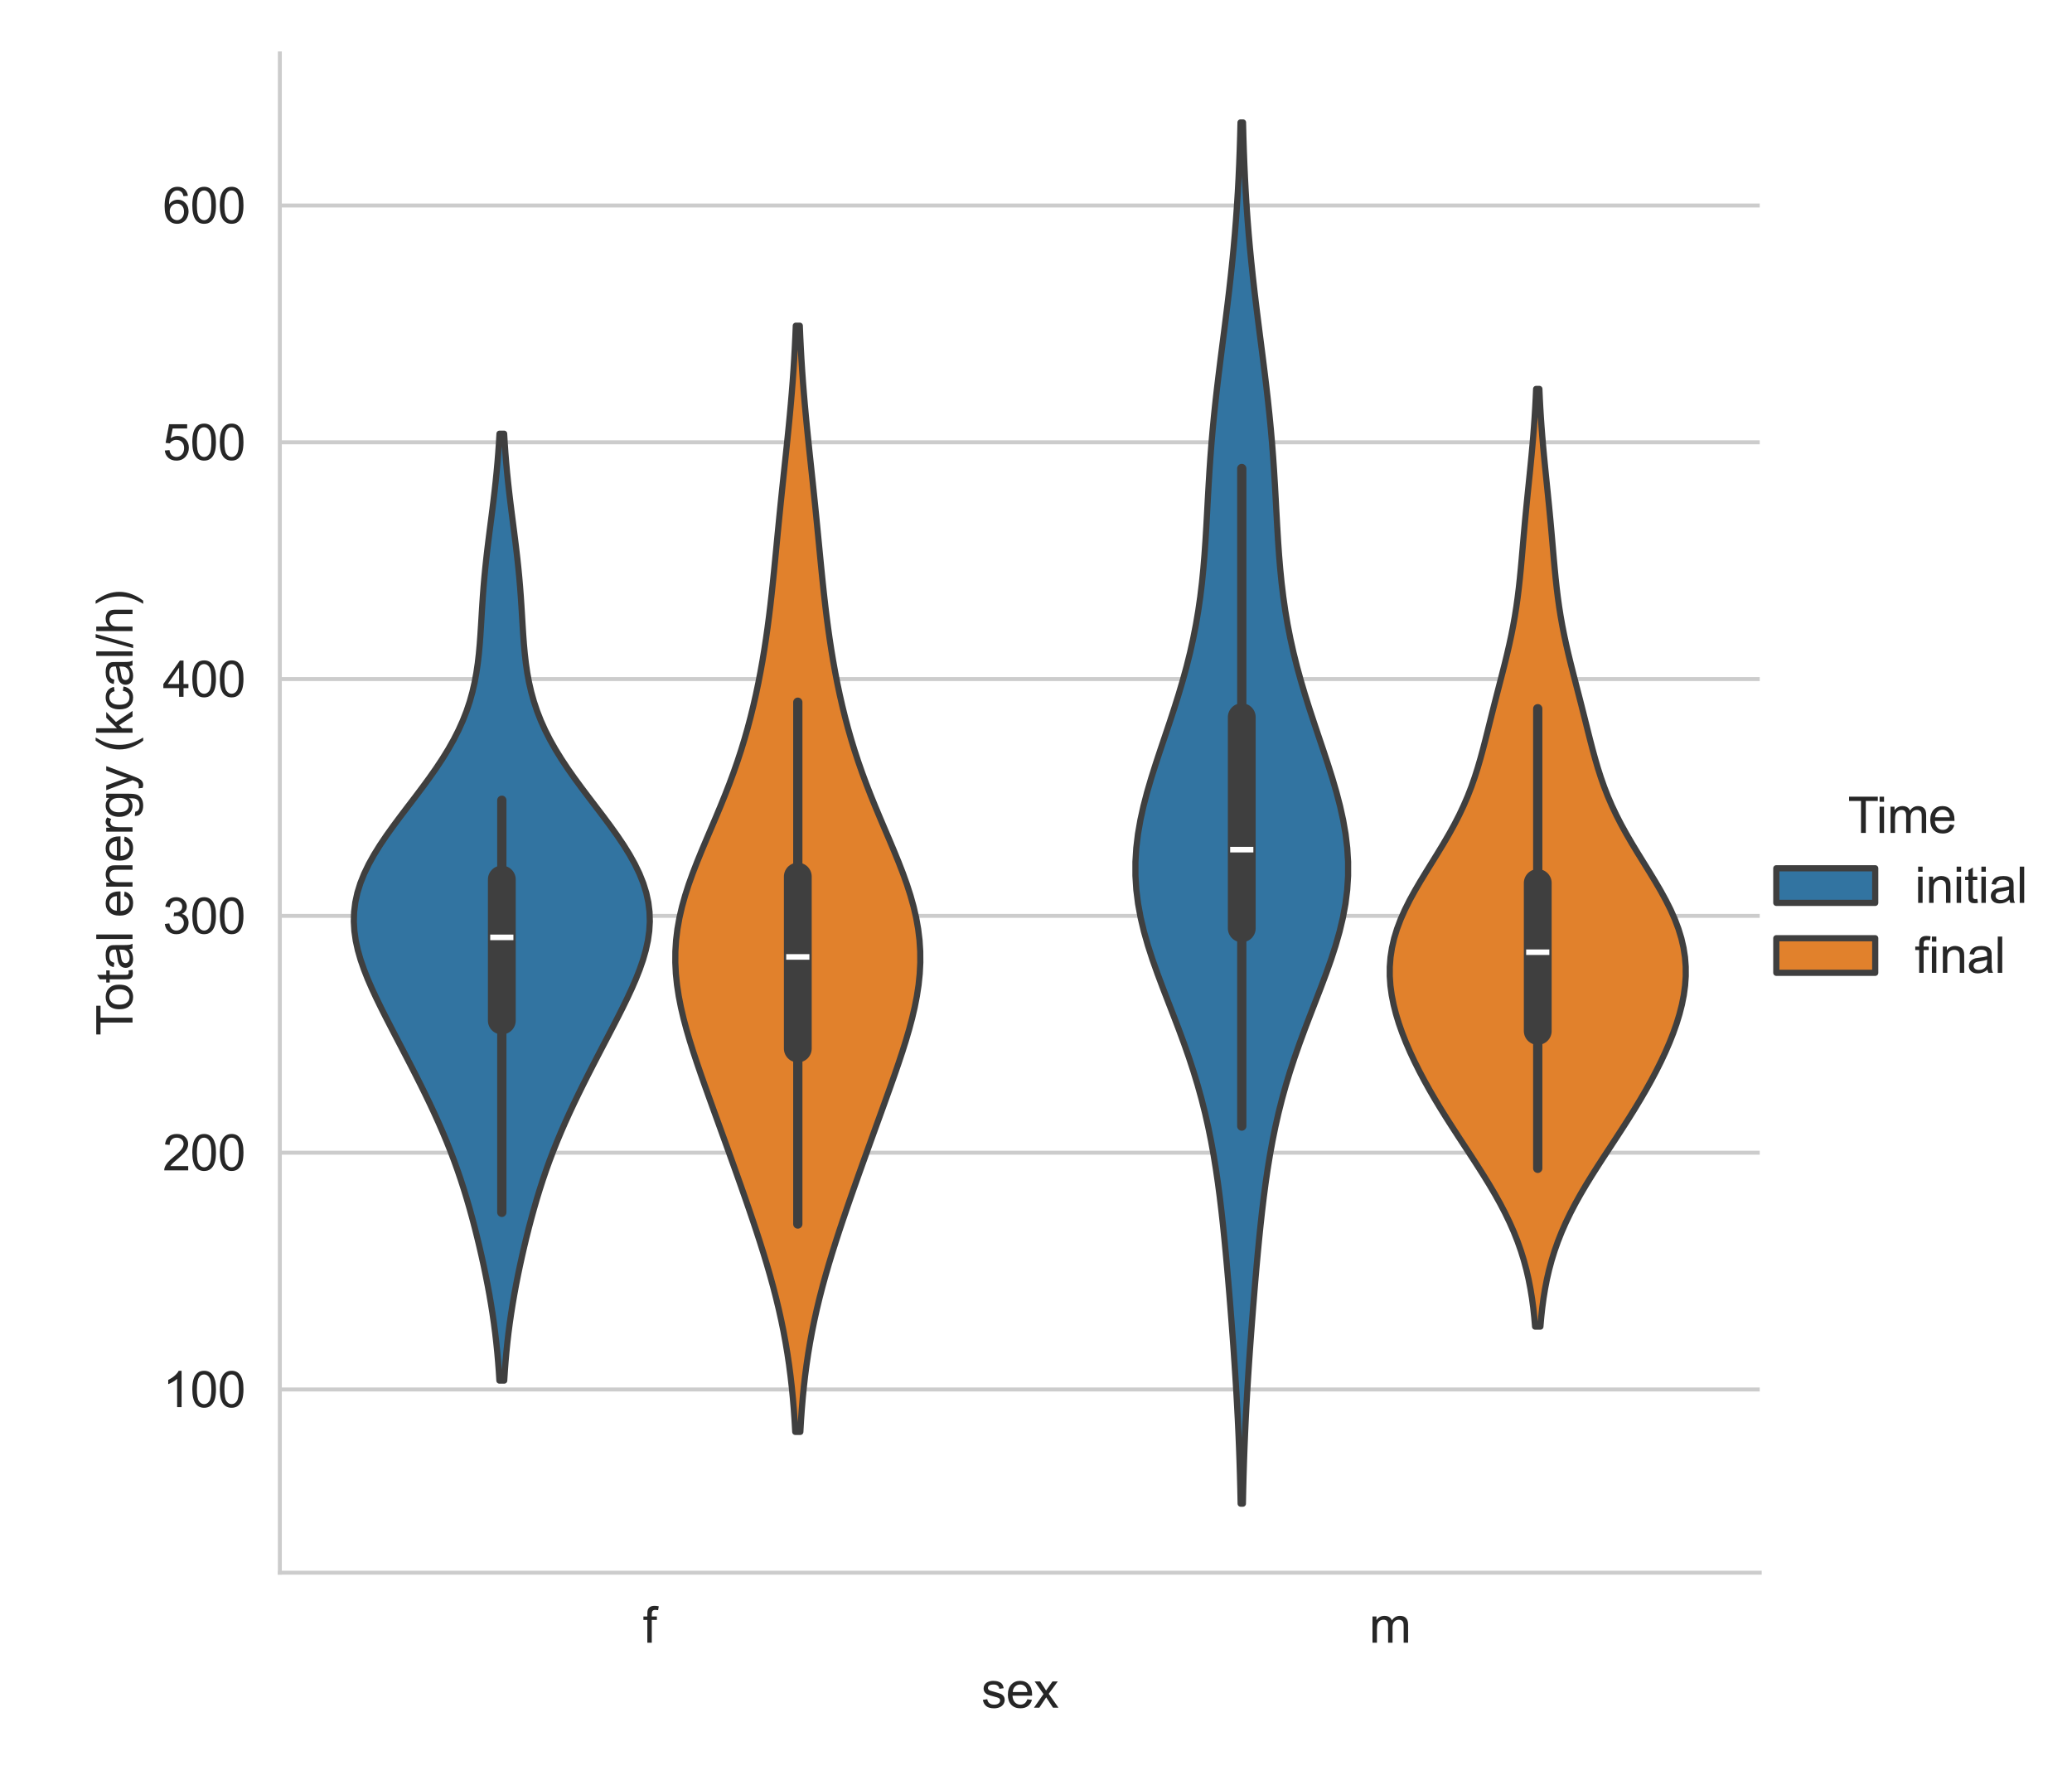 <?xml version="1.0" encoding="utf-8" standalone="no"?>
<!DOCTYPE svg PUBLIC "-//W3C//DTD SVG 1.1//EN"
  "http://www.w3.org/Graphics/SVG/1.1/DTD/svg11.dtd">
<svg xmlns:xlink="http://www.w3.org/1999/xlink" width="418.95pt" height="360pt" viewBox="0 0 418.95 360" xmlns="http://www.w3.org/2000/svg" version="1.1">
 <defs>
  <style type="text/css">*{stroke-linejoin: round; stroke-linecap: butt}</style>
 </defs>
 <g id="figure_1">
  <g id="patch_1">
   <path d="M 0 360 
L 418.95 360 
L 418.95 0 
L 0 0 
z
" style="fill: #ffffff"/>
  </g>
  <g id="axes_1">
   <g id="patch_2">
    <path d="M 56.582 318.04 
L 355.81 318.04 
L 355.81 10.8 
L 56.582 10.8 
z
" style="fill: #ffffff"/>
   </g>
   <g id="matplotlib.axis_1">
    <g id="xtick_1">
     <g id="text_1">
      <!-- f -->
      <g style="fill: #262626" transform="translate(130 332.198) scale(0.1 -0.1)">
       <defs>
        <path id="ArialMT-66" d="M 556 0 
L 556 2881 
L 59 2881 
L 59 3319 
L 556 3319 
L 556 3672 
Q 556 4006 616 4169 
Q 697 4388 901 4523 
Q 1106 4659 1475 4659 
Q 1713 4659 2000 4603 
L 1916 4113 
Q 1741 4144 1584 4144 
Q 1328 4144 1222 4034 
Q 1116 3925 1116 3625 
L 1116 3319 
L 1763 3319 
L 1763 2881 
L 1116 2881 
L 1116 0 
L 556 0 
z
" transform="scale(0.016)"/>
       </defs>
       <use xlink:href="#ArialMT-66"/>
      </g>
     </g>
    </g>
    <g id="xtick_2">
     <g id="text_2">
      <!-- m -->
      <g style="fill: #262626" transform="translate(276.838 332.198) scale(0.1 -0.1)">
       <defs>
        <path id="ArialMT-6d" d="M 422 0 
L 422 3319 
L 925 3319 
L 925 2853 
Q 1081 3097 1340 3245 
Q 1600 3394 1931 3394 
Q 2300 3394 2536 3241 
Q 2772 3088 2869 2813 
Q 3263 3394 3894 3394 
Q 4388 3394 4653 3120 
Q 4919 2847 4919 2278 
L 4919 0 
L 4359 0 
L 4359 2091 
Q 4359 2428 4304 2576 
Q 4250 2725 4106 2815 
Q 3963 2906 3769 2906 
Q 3419 2906 3187 2673 
Q 2956 2441 2956 1928 
L 2956 0 
L 2394 0 
L 2394 2156 
Q 2394 2531 2256 2718 
Q 2119 2906 1806 2906 
Q 1569 2906 1367 2781 
Q 1166 2656 1075 2415 
Q 984 2175 984 1722 
L 984 0 
L 422 0 
z
" transform="scale(0.016)"/>
       </defs>
       <use xlink:href="#ArialMT-6d"/>
      </g>
     </g>
    </g>
    <g id="text_3">
     <!-- sex -->
     <g style="fill: #262626" transform="translate(198.416 345.343) scale(0.1 -0.1)">
      <defs>
       <path id="ArialMT-73" d="M 197 991 
L 753 1078 
Q 800 744 1014 566 
Q 1228 388 1613 388 
Q 2000 388 2187 545 
Q 2375 703 2375 916 
Q 2375 1106 2209 1216 
Q 2094 1291 1634 1406 
Q 1016 1563 777 1677 
Q 538 1791 414 1992 
Q 291 2194 291 2438 
Q 291 2659 392 2848 
Q 494 3038 669 3163 
Q 800 3259 1026 3326 
Q 1253 3394 1513 3394 
Q 1903 3394 2198 3281 
Q 2494 3169 2634 2976 
Q 2775 2784 2828 2463 
L 2278 2388 
Q 2241 2644 2061 2787 
Q 1881 2931 1553 2931 
Q 1166 2931 1000 2803 
Q 834 2675 834 2503 
Q 834 2394 903 2306 
Q 972 2216 1119 2156 
Q 1203 2125 1616 2013 
Q 2213 1853 2448 1751 
Q 2684 1650 2818 1456 
Q 2953 1263 2953 975 
Q 2953 694 2789 445 
Q 2625 197 2315 61 
Q 2006 -75 1616 -75 
Q 969 -75 630 194 
Q 291 463 197 991 
z
" transform="scale(0.016)"/>
       <path id="ArialMT-65" d="M 2694 1069 
L 3275 997 
Q 3138 488 2766 206 
Q 2394 -75 1816 -75 
Q 1088 -75 661 373 
Q 234 822 234 1631 
Q 234 2469 665 2931 
Q 1097 3394 1784 3394 
Q 2450 3394 2872 2941 
Q 3294 2488 3294 1666 
Q 3294 1616 3291 1516 
L 816 1516 
Q 847 969 1125 678 
Q 1403 388 1819 388 
Q 2128 388 2347 550 
Q 2566 713 2694 1069 
z
M 847 1978 
L 2700 1978 
Q 2663 2397 2488 2606 
Q 2219 2931 1791 2931 
Q 1403 2931 1139 2672 
Q 875 2413 847 1978 
z
" transform="scale(0.016)"/>
       <path id="ArialMT-78" d="M 47 0 
L 1259 1725 
L 138 3319 
L 841 3319 
L 1350 2541 
Q 1494 2319 1581 2169 
Q 1719 2375 1834 2534 
L 2394 3319 
L 3066 3319 
L 1919 1756 
L 3153 0 
L 2463 0 
L 1781 1031 
L 1600 1309 
L 728 0 
L 47 0 
z
" transform="scale(0.016)"/>
      </defs>
      <use xlink:href="#ArialMT-73"/>
      <use xlink:href="#ArialMT-65" x="50"/>
      <use xlink:href="#ArialMT-78" x="105.615"/>
     </g>
    </g>
   </g>
   <g id="matplotlib.axis_2">
    <g id="ytick_1">
     <g id="line2d_1">
      <path d="M 56.582 280.987 
L 355.81 280.987 
" clip-path="url(#pbde974aa3a)" style="fill: none; stroke: #cccccc; stroke-width: 0.8; stroke-linecap: round"/>
     </g>
     <g id="text_4">
      <!-- 100 -->
      <g style="fill: #262626" transform="translate(32.899 284.566) scale(0.1 -0.1)">
       <defs>
        <path id="ArialMT-31" d="M 2384 0 
L 1822 0 
L 1822 3584 
Q 1619 3391 1289 3197 
Q 959 3003 697 2906 
L 697 3450 
Q 1169 3672 1522 3987 
Q 1875 4303 2022 4600 
L 2384 4600 
L 2384 0 
z
" transform="scale(0.016)"/>
        <path id="ArialMT-30" d="M 266 2259 
Q 266 3072 433 3567 
Q 600 4063 929 4331 
Q 1259 4600 1759 4600 
Q 2128 4600 2406 4451 
Q 2684 4303 2865 4023 
Q 3047 3744 3150 3342 
Q 3253 2941 3253 2259 
Q 3253 1453 3087 958 
Q 2922 463 2592 192 
Q 2263 -78 1759 -78 
Q 1097 -78 719 397 
Q 266 969 266 2259 
z
M 844 2259 
Q 844 1131 1108 757 
Q 1372 384 1759 384 
Q 2147 384 2411 759 
Q 2675 1134 2675 2259 
Q 2675 3391 2411 3762 
Q 2147 4134 1753 4134 
Q 1366 4134 1134 3806 
Q 844 3388 844 2259 
z
" transform="scale(0.016)"/>
       </defs>
       <use xlink:href="#ArialMT-31"/>
       <use xlink:href="#ArialMT-30" x="55.615"/>
       <use xlink:href="#ArialMT-30" x="111.23"/>
      </g>
     </g>
    </g>
    <g id="ytick_2">
     <g id="line2d_2">
      <path d="M 56.582 233.101 
L 355.81 233.101 
" clip-path="url(#pbde974aa3a)" style="fill: none; stroke: #cccccc; stroke-width: 0.8; stroke-linecap: round"/>
     </g>
     <g id="text_5">
      <!-- 200 -->
      <g style="fill: #262626" transform="translate(32.899 236.68) scale(0.1 -0.1)">
       <defs>
        <path id="ArialMT-32" d="M 3222 541 
L 3222 0 
L 194 0 
Q 188 203 259 391 
Q 375 700 629 1000 
Q 884 1300 1366 1694 
Q 2113 2306 2375 2664 
Q 2638 3022 2638 3341 
Q 2638 3675 2398 3904 
Q 2159 4134 1775 4134 
Q 1369 4134 1125 3890 
Q 881 3647 878 3216 
L 300 3275 
Q 359 3922 746 4261 
Q 1134 4600 1788 4600 
Q 2447 4600 2831 4234 
Q 3216 3869 3216 3328 
Q 3216 3053 3103 2787 
Q 2991 2522 2730 2228 
Q 2469 1934 1863 1422 
Q 1356 997 1212 845 
Q 1069 694 975 541 
L 3222 541 
z
" transform="scale(0.016)"/>
       </defs>
       <use xlink:href="#ArialMT-32"/>
       <use xlink:href="#ArialMT-30" x="55.615"/>
       <use xlink:href="#ArialMT-30" x="111.23"/>
      </g>
     </g>
    </g>
    <g id="ytick_3">
     <g id="line2d_3">
      <path d="M 56.582 185.215 
L 355.81 185.215 
" clip-path="url(#pbde974aa3a)" style="fill: none; stroke: #cccccc; stroke-width: 0.8; stroke-linecap: round"/>
     </g>
     <g id="text_6">
      <!-- 300 -->
      <g style="fill: #262626" transform="translate(32.899 188.794) scale(0.1 -0.1)">
       <defs>
        <path id="ArialMT-33" d="M 269 1209 
L 831 1284 
Q 928 806 1161 595 
Q 1394 384 1728 384 
Q 2125 384 2398 659 
Q 2672 934 2672 1341 
Q 2672 1728 2419 1979 
Q 2166 2231 1775 2231 
Q 1616 2231 1378 2169 
L 1441 2663 
Q 1497 2656 1531 2656 
Q 1891 2656 2178 2843 
Q 2466 3031 2466 3422 
Q 2466 3731 2256 3934 
Q 2047 4138 1716 4138 
Q 1388 4138 1169 3931 
Q 950 3725 888 3313 
L 325 3413 
Q 428 3978 793 4289 
Q 1159 4600 1703 4600 
Q 2078 4600 2393 4439 
Q 2709 4278 2876 4000 
Q 3044 3722 3044 3409 
Q 3044 3113 2884 2869 
Q 2725 2625 2413 2481 
Q 2819 2388 3044 2092 
Q 3269 1797 3269 1353 
Q 3269 753 2831 336 
Q 2394 -81 1725 -81 
Q 1122 -81 723 278 
Q 325 638 269 1209 
z
" transform="scale(0.016)"/>
       </defs>
       <use xlink:href="#ArialMT-33"/>
       <use xlink:href="#ArialMT-30" x="55.615"/>
       <use xlink:href="#ArialMT-30" x="111.23"/>
      </g>
     </g>
    </g>
    <g id="ytick_4">
     <g id="line2d_4">
      <path d="M 56.582 137.329 
L 355.81 137.329 
" clip-path="url(#pbde974aa3a)" style="fill: none; stroke: #cccccc; stroke-width: 0.8; stroke-linecap: round"/>
     </g>
     <g id="text_7">
      <!-- 400 -->
      <g style="fill: #262626" transform="translate(32.899 140.908) scale(0.1 -0.1)">
       <defs>
        <path id="ArialMT-34" d="M 2069 0 
L 2069 1097 
L 81 1097 
L 81 1613 
L 2172 4581 
L 2631 4581 
L 2631 1613 
L 3250 1613 
L 3250 1097 
L 2631 1097 
L 2631 0 
L 2069 0 
z
M 2069 1613 
L 2069 3678 
L 634 1613 
L 2069 1613 
z
" transform="scale(0.016)"/>
       </defs>
       <use xlink:href="#ArialMT-34"/>
       <use xlink:href="#ArialMT-30" x="55.615"/>
       <use xlink:href="#ArialMT-30" x="111.23"/>
      </g>
     </g>
    </g>
    <g id="ytick_5">
     <g id="line2d_5">
      <path d="M 56.582 89.443 
L 355.81 89.443 
" clip-path="url(#pbde974aa3a)" style="fill: none; stroke: #cccccc; stroke-width: 0.8; stroke-linecap: round"/>
     </g>
     <g id="text_8">
      <!-- 500 -->
      <g style="fill: #262626" transform="translate(32.899 93.022) scale(0.1 -0.1)">
       <defs>
        <path id="ArialMT-35" d="M 266 1200 
L 856 1250 
Q 922 819 1161 601 
Q 1400 384 1738 384 
Q 2144 384 2425 690 
Q 2706 997 2706 1503 
Q 2706 1984 2436 2262 
Q 2166 2541 1728 2541 
Q 1456 2541 1237 2417 
Q 1019 2294 894 2097 
L 366 2166 
L 809 4519 
L 3088 4519 
L 3088 3981 
L 1259 3981 
L 1013 2750 
Q 1425 3038 1878 3038 
Q 2478 3038 2890 2622 
Q 3303 2206 3303 1553 
Q 3303 931 2941 478 
Q 2500 -78 1738 -78 
Q 1113 -78 717 272 
Q 322 622 266 1200 
z
" transform="scale(0.016)"/>
       </defs>
       <use xlink:href="#ArialMT-35"/>
       <use xlink:href="#ArialMT-30" x="55.615"/>
       <use xlink:href="#ArialMT-30" x="111.23"/>
      </g>
     </g>
    </g>
    <g id="ytick_6">
     <g id="line2d_6">
      <path d="M 56.582 41.558 
L 355.81 41.558 
" clip-path="url(#pbde974aa3a)" style="fill: none; stroke: #cccccc; stroke-width: 0.8; stroke-linecap: round"/>
     </g>
     <g id="text_9">
      <!-- 600 -->
      <g style="fill: #262626" transform="translate(32.899 45.136) scale(0.1 -0.1)">
       <defs>
        <path id="ArialMT-36" d="M 3184 3459 
L 2625 3416 
Q 2550 3747 2413 3897 
Q 2184 4138 1850 4138 
Q 1581 4138 1378 3988 
Q 1113 3794 959 3422 
Q 806 3050 800 2363 
Q 1003 2672 1297 2822 
Q 1591 2972 1913 2972 
Q 2475 2972 2870 2558 
Q 3266 2144 3266 1488 
Q 3266 1056 3080 686 
Q 2894 316 2569 119 
Q 2244 -78 1831 -78 
Q 1128 -78 684 439 
Q 241 956 241 2144 
Q 241 3472 731 4075 
Q 1159 4600 1884 4600 
Q 2425 4600 2770 4297 
Q 3116 3994 3184 3459 
z
M 888 1484 
Q 888 1194 1011 928 
Q 1134 663 1356 523 
Q 1578 384 1822 384 
Q 2178 384 2434 671 
Q 2691 959 2691 1453 
Q 2691 1928 2437 2201 
Q 2184 2475 1800 2475 
Q 1419 2475 1153 2201 
Q 888 1928 888 1484 
z
" transform="scale(0.016)"/>
       </defs>
       <use xlink:href="#ArialMT-36"/>
       <use xlink:href="#ArialMT-30" x="55.615"/>
       <use xlink:href="#ArialMT-30" x="111.23"/>
      </g>
     </g>
    </g>
    <g id="text_10">
     <!-- Total energy (kcal/h) -->
     <g style="fill: #262626" transform="translate(26.794 209.434) rotate(-90) scale(0.1 -0.1)">
      <defs>
       <path id="ArialMT-54" d="M 1659 0 
L 1659 4041 
L 150 4041 
L 150 4581 
L 3781 4581 
L 3781 4041 
L 2266 4041 
L 2266 0 
L 1659 0 
z
" transform="scale(0.016)"/>
       <path id="ArialMT-6f" d="M 213 1659 
Q 213 2581 725 3025 
Q 1153 3394 1769 3394 
Q 2453 3394 2887 2945 
Q 3322 2497 3322 1706 
Q 3322 1066 3130 698 
Q 2938 331 2570 128 
Q 2203 -75 1769 -75 
Q 1072 -75 642 372 
Q 213 819 213 1659 
z
M 791 1659 
Q 791 1022 1069 705 
Q 1347 388 1769 388 
Q 2188 388 2466 706 
Q 2744 1025 2744 1678 
Q 2744 2294 2464 2611 
Q 2184 2928 1769 2928 
Q 1347 2928 1069 2612 
Q 791 2297 791 1659 
z
" transform="scale(0.016)"/>
       <path id="ArialMT-74" d="M 1650 503 
L 1731 6 
Q 1494 -44 1306 -44 
Q 1000 -44 831 53 
Q 663 150 594 308 
Q 525 466 525 972 
L 525 2881 
L 113 2881 
L 113 3319 
L 525 3319 
L 525 4141 
L 1084 4478 
L 1084 3319 
L 1650 3319 
L 1650 2881 
L 1084 2881 
L 1084 941 
Q 1084 700 1114 631 
Q 1144 563 1211 522 
Q 1278 481 1403 481 
Q 1497 481 1650 503 
z
" transform="scale(0.016)"/>
       <path id="ArialMT-61" d="M 2588 409 
Q 2275 144 1986 34 
Q 1697 -75 1366 -75 
Q 819 -75 525 192 
Q 231 459 231 875 
Q 231 1119 342 1320 
Q 453 1522 633 1644 
Q 813 1766 1038 1828 
Q 1203 1872 1538 1913 
Q 2219 1994 2541 2106 
Q 2544 2222 2544 2253 
Q 2544 2597 2384 2738 
Q 2169 2928 1744 2928 
Q 1347 2928 1158 2789 
Q 969 2650 878 2297 
L 328 2372 
Q 403 2725 575 2942 
Q 747 3159 1072 3276 
Q 1397 3394 1825 3394 
Q 2250 3394 2515 3294 
Q 2781 3194 2906 3042 
Q 3031 2891 3081 2659 
Q 3109 2516 3109 2141 
L 3109 1391 
Q 3109 606 3145 398 
Q 3181 191 3288 0 
L 2700 0 
Q 2613 175 2588 409 
z
M 2541 1666 
Q 2234 1541 1622 1453 
Q 1275 1403 1131 1340 
Q 988 1278 909 1158 
Q 831 1038 831 891 
Q 831 666 1001 516 
Q 1172 366 1500 366 
Q 1825 366 2078 508 
Q 2331 650 2450 897 
Q 2541 1088 2541 1459 
L 2541 1666 
z
" transform="scale(0.016)"/>
       <path id="ArialMT-6c" d="M 409 0 
L 409 4581 
L 972 4581 
L 972 0 
L 409 0 
z
" transform="scale(0.016)"/>
       <path id="ArialMT-20" transform="scale(0.016)"/>
       <path id="ArialMT-6e" d="M 422 0 
L 422 3319 
L 928 3319 
L 928 2847 
Q 1294 3394 1984 3394 
Q 2284 3394 2536 3286 
Q 2788 3178 2913 3003 
Q 3038 2828 3088 2588 
Q 3119 2431 3119 2041 
L 3119 0 
L 2556 0 
L 2556 2019 
Q 2556 2363 2490 2533 
Q 2425 2703 2258 2804 
Q 2091 2906 1866 2906 
Q 1506 2906 1245 2678 
Q 984 2450 984 1813 
L 984 0 
L 422 0 
z
" transform="scale(0.016)"/>
       <path id="ArialMT-72" d="M 416 0 
L 416 3319 
L 922 3319 
L 922 2816 
Q 1116 3169 1280 3281 
Q 1444 3394 1641 3394 
Q 1925 3394 2219 3213 
L 2025 2691 
Q 1819 2813 1613 2813 
Q 1428 2813 1281 2702 
Q 1134 2591 1072 2394 
Q 978 2094 978 1738 
L 978 0 
L 416 0 
z
" transform="scale(0.016)"/>
       <path id="ArialMT-67" d="M 319 -275 
L 866 -356 
Q 900 -609 1056 -725 
Q 1266 -881 1628 -881 
Q 2019 -881 2231 -725 
Q 2444 -569 2519 -288 
Q 2563 -116 2559 434 
Q 2191 0 1641 0 
Q 956 0 581 494 
Q 206 988 206 1678 
Q 206 2153 378 2554 
Q 550 2956 876 3175 
Q 1203 3394 1644 3394 
Q 2231 3394 2613 2919 
L 2613 3319 
L 3131 3319 
L 3131 450 
Q 3131 -325 2973 -648 
Q 2816 -972 2473 -1159 
Q 2131 -1347 1631 -1347 
Q 1038 -1347 672 -1080 
Q 306 -813 319 -275 
z
M 784 1719 
Q 784 1066 1043 766 
Q 1303 466 1694 466 
Q 2081 466 2343 764 
Q 2606 1063 2606 1700 
Q 2606 2309 2336 2618 
Q 2066 2928 1684 2928 
Q 1309 2928 1046 2623 
Q 784 2319 784 1719 
z
" transform="scale(0.016)"/>
       <path id="ArialMT-79" d="M 397 -1278 
L 334 -750 
Q 519 -800 656 -800 
Q 844 -800 956 -737 
Q 1069 -675 1141 -563 
Q 1194 -478 1313 -144 
Q 1328 -97 1363 -6 
L 103 3319 
L 709 3319 
L 1400 1397 
Q 1534 1031 1641 628 
Q 1738 1016 1872 1384 
L 2581 3319 
L 3144 3319 
L 1881 -56 
Q 1678 -603 1566 -809 
Q 1416 -1088 1222 -1217 
Q 1028 -1347 759 -1347 
Q 597 -1347 397 -1278 
z
" transform="scale(0.016)"/>
       <path id="ArialMT-28" d="M 1497 -1347 
Q 1031 -759 709 28 
Q 388 816 388 1659 
Q 388 2403 628 3084 
Q 909 3875 1497 4659 
L 1900 4659 
Q 1522 4009 1400 3731 
Q 1209 3300 1100 2831 
Q 966 2247 966 1656 
Q 966 153 1900 -1347 
L 1497 -1347 
z
" transform="scale(0.016)"/>
       <path id="ArialMT-6b" d="M 425 0 
L 425 4581 
L 988 4581 
L 988 1969 
L 2319 3319 
L 3047 3319 
L 1778 2088 
L 3175 0 
L 2481 0 
L 1384 1697 
L 988 1316 
L 988 0 
L 425 0 
z
" transform="scale(0.016)"/>
       <path id="ArialMT-63" d="M 2588 1216 
L 3141 1144 
Q 3050 572 2676 248 
Q 2303 -75 1759 -75 
Q 1078 -75 664 370 
Q 250 816 250 1647 
Q 250 2184 428 2587 
Q 606 2991 970 3192 
Q 1334 3394 1763 3394 
Q 2303 3394 2647 3120 
Q 2991 2847 3088 2344 
L 2541 2259 
Q 2463 2594 2264 2762 
Q 2066 2931 1784 2931 
Q 1359 2931 1093 2626 
Q 828 2322 828 1663 
Q 828 994 1084 691 
Q 1341 388 1753 388 
Q 2084 388 2306 591 
Q 2528 794 2588 1216 
z
" transform="scale(0.016)"/>
       <path id="ArialMT-2f" d="M 0 -78 
L 1328 4659 
L 1778 4659 
L 453 -78 
L 0 -78 
z
" transform="scale(0.016)"/>
       <path id="ArialMT-68" d="M 422 0 
L 422 4581 
L 984 4581 
L 984 2938 
Q 1378 3394 1978 3394 
Q 2347 3394 2619 3248 
Q 2891 3103 3008 2847 
Q 3125 2591 3125 2103 
L 3125 0 
L 2563 0 
L 2563 2103 
Q 2563 2525 2380 2717 
Q 2197 2909 1863 2909 
Q 1613 2909 1392 2779 
Q 1172 2650 1078 2428 
Q 984 2206 984 1816 
L 984 0 
L 422 0 
z
" transform="scale(0.016)"/>
       <path id="ArialMT-29" d="M 791 -1347 
L 388 -1347 
Q 1322 153 1322 1656 
Q 1322 2244 1188 2822 
Q 1081 3291 891 3722 
Q 769 4003 388 4659 
L 791 4659 
Q 1378 3875 1659 3084 
Q 1900 2403 1900 1659 
Q 1900 816 1576 28 
Q 1253 -759 791 -1347 
z
" transform="scale(0.016)"/>
      </defs>
      <use xlink:href="#ArialMT-54"/>
      <use xlink:href="#ArialMT-6f" x="49.959"/>
      <use xlink:href="#ArialMT-74" x="105.574"/>
      <use xlink:href="#ArialMT-61" x="133.357"/>
      <use xlink:href="#ArialMT-6c" x="188.973"/>
      <use xlink:href="#ArialMT-20" x="211.189"/>
      <use xlink:href="#ArialMT-65" x="238.973"/>
      <use xlink:href="#ArialMT-6e" x="294.588"/>
      <use xlink:href="#ArialMT-65" x="350.203"/>
      <use xlink:href="#ArialMT-72" x="405.818"/>
      <use xlink:href="#ArialMT-67" x="439.119"/>
      <use xlink:href="#ArialMT-79" x="494.734"/>
      <use xlink:href="#ArialMT-20" x="544.734"/>
      <use xlink:href="#ArialMT-28" x="572.518"/>
      <use xlink:href="#ArialMT-6b" x="605.818"/>
      <use xlink:href="#ArialMT-63" x="655.818"/>
      <use xlink:href="#ArialMT-61" x="705.818"/>
      <use xlink:href="#ArialMT-6c" x="761.434"/>
      <use xlink:href="#ArialMT-2f" x="783.65"/>
      <use xlink:href="#ArialMT-68" x="811.434"/>
      <use xlink:href="#ArialMT-29" x="867.049"/>
     </g>
    </g>
   </g>
   <g id="PolyCollection_1">
    <defs>
     <path id="m0e62a2ddd1" d="M 101.951 -80.809 
L 100.98 -80.809 
L 100.856 -82.743 
L 100.709 -84.677 
L 100.538 -86.611 
L 100.341 -88.545 
L 100.116 -90.48 
L 99.865 -92.414 
L 99.585 -94.348 
L 99.279 -96.282 
L 98.947 -98.216 
L 98.59 -100.151 
L 98.209 -102.085 
L 97.807 -104.019 
L 97.383 -105.953 
L 96.939 -107.887 
L 96.474 -109.821 
L 95.987 -111.756 
L 95.478 -113.69 
L 94.944 -115.624 
L 94.382 -117.558 
L 93.79 -119.492 
L 93.165 -121.427 
L 92.505 -123.361 
L 91.809 -125.295 
L 91.074 -127.229 
L 90.301 -129.163 
L 89.491 -131.097 
L 88.646 -133.032 
L 87.769 -134.966 
L 86.862 -136.9 
L 85.929 -138.834 
L 84.973 -140.768 
L 84 -142.703 
L 83.011 -144.637 
L 82.011 -146.571 
L 81.005 -148.505 
L 79.996 -150.439 
L 78.991 -152.373 
L 77.997 -154.308 
L 77.023 -156.242 
L 76.079 -158.176 
L 75.181 -160.11 
L 74.341 -162.044 
L 73.579 -163.979 
L 72.91 -165.913 
L 72.356 -167.847 
L 71.932 -169.781 
L 71.657 -171.715 
L 71.543 -173.65 
L 71.602 -175.584 
L 71.841 -177.518 
L 72.262 -179.452 
L 72.863 -181.386 
L 73.635 -183.32 
L 74.568 -185.255 
L 75.645 -187.189 
L 76.847 -189.123 
L 78.153 -191.057 
L 79.538 -192.991 
L 80.978 -194.926 
L 82.447 -196.86 
L 83.922 -198.794 
L 85.379 -200.728 
L 86.797 -202.662 
L 88.155 -204.596 
L 89.438 -206.531 
L 90.631 -208.465 
L 91.723 -210.399 
L 92.706 -212.333 
L 93.577 -214.267 
L 94.335 -216.202 
L 94.981 -218.136 
L 95.522 -220.07 
L 95.965 -222.004 
L 96.322 -223.938 
L 96.605 -225.873 
L 96.827 -227.807 
L 97.002 -229.741 
L 97.145 -231.675 
L 97.268 -233.609 
L 97.384 -235.543 
L 97.503 -237.478 
L 97.632 -239.412 
L 97.778 -241.346 
L 97.944 -243.28 
L 98.131 -245.214 
L 98.338 -247.149 
L 98.562 -249.083 
L 98.799 -251.017 
L 99.044 -252.951 
L 99.293 -254.885 
L 99.539 -256.819 
L 99.778 -258.754 
L 100.006 -260.688 
L 100.219 -262.622 
L 100.414 -264.556 
L 100.59 -266.49 
L 100.746 -268.425 
L 100.881 -270.359 
L 100.997 -272.293 
L 101.935 -272.293 
L 101.935 -272.293 
L 102.051 -270.359 
L 102.186 -268.425 
L 102.342 -266.49 
L 102.518 -264.556 
L 102.713 -262.622 
L 102.926 -260.688 
L 103.153 -258.754 
L 103.393 -256.819 
L 103.639 -254.885 
L 103.888 -252.951 
L 104.133 -251.017 
L 104.37 -249.083 
L 104.594 -247.149 
L 104.801 -245.214 
L 104.988 -243.28 
L 105.154 -241.346 
L 105.3 -239.412 
L 105.429 -237.478 
L 105.548 -235.543 
L 105.664 -233.609 
L 105.787 -231.675 
L 105.93 -229.741 
L 106.105 -227.807 
L 106.327 -225.873 
L 106.609 -223.938 
L 106.966 -222.004 
L 107.41 -220.07 
L 107.951 -218.136 
L 108.597 -216.202 
L 109.355 -214.267 
L 110.226 -212.333 
L 111.209 -210.399 
L 112.301 -208.465 
L 113.494 -206.531 
L 114.776 -204.596 
L 116.135 -202.662 
L 117.552 -200.728 
L 119.009 -198.794 
L 120.484 -196.86 
L 121.954 -194.926 
L 123.394 -192.991 
L 124.779 -191.057 
L 126.084 -189.123 
L 127.287 -187.189 
L 128.364 -185.255 
L 129.297 -183.32 
L 130.069 -181.386 
L 130.67 -179.452 
L 131.09 -177.518 
L 131.329 -175.584 
L 131.389 -173.65 
L 131.275 -171.715 
L 131 -169.781 
L 130.576 -167.847 
L 130.021 -165.913 
L 129.353 -163.979 
L 128.59 -162.044 
L 127.751 -160.11 
L 126.852 -158.176 
L 125.909 -156.242 
L 124.935 -154.308 
L 123.941 -152.373 
L 122.936 -150.439 
L 121.927 -148.505 
L 120.921 -146.571 
L 119.921 -144.637 
L 118.932 -142.703 
L 117.958 -140.768 
L 117.003 -138.834 
L 116.07 -136.9 
L 115.163 -134.966 
L 114.286 -133.032 
L 113.441 -131.097 
L 112.631 -129.163 
L 111.858 -127.229 
L 111.123 -125.295 
L 110.426 -123.361 
L 109.766 -121.427 
L 109.142 -119.492 
L 108.55 -117.558 
L 107.988 -115.624 
L 107.454 -113.69 
L 106.944 -111.756 
L 106.458 -109.821 
L 105.993 -107.887 
L 105.549 -105.953 
L 105.125 -104.019 
L 104.722 -102.085 
L 104.342 -100.151 
L 103.985 -98.216 
L 103.653 -96.282 
L 103.347 -94.348 
L 103.067 -92.414 
L 102.815 -90.48 
L 102.591 -88.545 
L 102.394 -86.611 
L 102.222 -84.677 
L 102.076 -82.743 
L 101.951 -80.809 
z
" style="stroke: #3f3f3f; stroke-width: 1.25"/>
    </defs>
    <g clip-path="url(#pbde974aa3a)">
     <use xlink:href="#m0e62a2ddd1" x="0" y="360" style="fill: #3274a1; stroke: #3f3f3f; stroke-width: 1.25"/>
    </g>
   </g>
   <g id="PolyCollection_2">
    <defs>
     <path id="m2c970e504b" d="M 161.824 -70.436 
L 160.799 -70.436 
L 160.667 -72.696 
L 160.508 -74.955 
L 160.319 -77.215 
L 160.098 -79.474 
L 159.842 -81.734 
L 159.547 -83.994 
L 159.213 -86.253 
L 158.836 -88.513 
L 158.418 -90.772 
L 157.956 -93.032 
L 157.452 -95.292 
L 156.906 -97.551 
L 156.322 -99.811 
L 155.701 -102.07 
L 155.046 -104.33 
L 154.36 -106.589 
L 153.649 -108.849 
L 152.914 -111.109 
L 152.16 -113.368 
L 151.391 -115.628 
L 150.608 -117.887 
L 149.816 -120.147 
L 149.016 -122.406 
L 148.21 -124.666 
L 147.399 -126.926 
L 146.584 -129.185 
L 145.766 -131.445 
L 144.947 -133.704 
L 144.129 -135.964 
L 143.314 -138.224 
L 142.507 -140.483 
L 141.711 -142.743 
L 140.935 -145.002 
L 140.186 -147.262 
L 139.474 -149.521 
L 138.81 -151.781 
L 138.207 -154.041 
L 137.678 -156.3 
L 137.235 -158.56 
L 136.891 -160.819 
L 136.658 -163.079 
L 136.545 -165.338 
L 136.557 -167.598 
L 136.7 -169.858 
L 136.974 -172.117 
L 137.374 -174.377 
L 137.895 -176.636 
L 138.526 -178.896 
L 139.254 -181.156 
L 140.064 -183.415 
L 140.938 -185.675 
L 141.86 -187.934 
L 142.811 -190.194 
L 143.774 -192.453 
L 144.735 -194.713 
L 145.678 -196.973 
L 146.594 -199.232 
L 147.474 -201.492 
L 148.31 -203.751 
L 149.1 -206.011 
L 149.842 -208.271 
L 150.534 -210.53 
L 151.178 -212.79 
L 151.777 -215.049 
L 152.331 -217.309 
L 152.845 -219.568 
L 153.32 -221.828 
L 153.759 -224.088 
L 154.165 -226.347 
L 154.539 -228.607 
L 154.884 -230.866 
L 155.203 -233.126 
L 155.497 -235.385 
L 155.771 -237.645 
L 156.026 -239.905 
L 156.267 -242.164 
L 156.498 -244.424 
L 156.721 -246.683 
L 156.94 -248.943 
L 157.158 -251.203 
L 157.378 -253.462 
L 157.601 -255.722 
L 157.829 -257.981 
L 158.062 -260.241 
L 158.299 -262.5 
L 158.538 -264.76 
L 158.778 -267.02 
L 159.017 -269.279 
L 159.252 -271.539 
L 159.479 -273.798 
L 159.697 -276.058 
L 159.903 -278.317 
L 160.096 -280.577 
L 160.273 -282.837 
L 160.433 -285.096 
L 160.577 -287.356 
L 160.704 -289.615 
L 160.814 -291.875 
L 160.909 -294.135 
L 161.714 -294.135 
L 161.714 -294.135 
L 161.809 -291.875 
L 161.92 -289.615 
L 162.046 -287.356 
L 162.19 -285.096 
L 162.351 -282.837 
L 162.528 -280.577 
L 162.72 -278.317 
L 162.926 -276.058 
L 163.144 -273.798 
L 163.372 -271.539 
L 163.606 -269.279 
L 163.845 -267.02 
L 164.085 -264.76 
L 164.325 -262.5 
L 164.561 -260.241 
L 164.794 -257.981 
L 165.022 -255.722 
L 165.245 -253.462 
L 165.465 -251.203 
L 165.684 -248.943 
L 165.903 -246.683 
L 166.126 -244.424 
L 166.356 -242.164 
L 166.597 -239.905 
L 166.853 -237.645 
L 167.126 -235.385 
L 167.421 -233.126 
L 167.739 -230.866 
L 168.084 -228.607 
L 168.459 -226.347 
L 168.864 -224.088 
L 169.303 -221.828 
L 169.778 -219.568 
L 170.292 -217.309 
L 170.847 -215.049 
L 171.445 -212.79 
L 172.089 -210.53 
L 172.782 -208.271 
L 173.523 -206.011 
L 174.313 -203.751 
L 175.15 -201.492 
L 176.029 -199.232 
L 176.945 -196.973 
L 177.889 -194.713 
L 178.849 -192.453 
L 179.813 -190.194 
L 180.763 -187.934 
L 181.685 -185.675 
L 182.56 -183.415 
L 183.369 -181.156 
L 184.097 -178.896 
L 184.728 -176.636 
L 185.249 -174.377 
L 185.65 -172.117 
L 185.923 -169.858 
L 186.066 -167.598 
L 186.079 -165.338 
L 185.965 -163.079 
L 185.732 -160.819 
L 185.388 -158.56 
L 184.946 -156.3 
L 184.416 -154.041 
L 183.813 -151.781 
L 183.15 -149.521 
L 182.438 -147.262 
L 181.688 -145.002 
L 180.912 -142.743 
L 180.117 -140.483 
L 179.309 -138.224 
L 178.494 -135.964 
L 177.676 -133.704 
L 176.857 -131.445 
L 176.04 -129.185 
L 175.225 -126.926 
L 174.414 -124.666 
L 173.607 -122.406 
L 172.807 -120.147 
L 172.015 -117.887 
L 171.233 -115.628 
L 170.463 -113.368 
L 169.709 -111.109 
L 168.975 -108.849 
L 168.263 -106.589 
L 167.578 -104.33 
L 166.923 -102.07 
L 166.301 -99.811 
L 165.717 -97.551 
L 165.172 -95.292 
L 164.668 -93.032 
L 164.206 -90.772 
L 163.787 -88.513 
L 163.411 -86.253 
L 163.076 -83.994 
L 162.781 -81.734 
L 162.525 -79.474 
L 162.304 -77.215 
L 162.115 -74.955 
L 161.956 -72.696 
L 161.824 -70.436 
z
" style="stroke: #3f3f3f; stroke-width: 1.25"/>
    </defs>
    <g clip-path="url(#pbde974aa3a)">
     <use xlink:href="#m2c970e504b" x="0" y="360" style="fill: #e1812c; stroke: #3f3f3f; stroke-width: 1.25"/>
    </g>
   </g>
   <g id="PolyCollection_3">
    <defs>
     <path id="md293b954a9" d="M 251.305 -55.925 
L 250.856 -55.925 
L 250.794 -58.747 
L 250.72 -61.568 
L 250.633 -64.389 
L 250.532 -67.211 
L 250.416 -70.032 
L 250.285 -72.853 
L 250.14 -75.675 
L 249.982 -78.496 
L 249.81 -81.317 
L 249.627 -84.138 
L 249.433 -86.96 
L 249.229 -89.781 
L 249.017 -92.602 
L 248.797 -95.424 
L 248.57 -98.245 
L 248.334 -101.066 
L 248.088 -103.888 
L 247.832 -106.709 
L 247.561 -109.53 
L 247.272 -112.352 
L 246.961 -115.173 
L 246.623 -117.994 
L 246.251 -120.815 
L 245.839 -123.637 
L 245.38 -126.458 
L 244.867 -129.279 
L 244.293 -132.101 
L 243.654 -134.922 
L 242.943 -137.743 
L 242.159 -140.565 
L 241.301 -143.386 
L 240.374 -146.207 
L 239.384 -149.028 
L 238.342 -151.85 
L 237.265 -154.671 
L 236.17 -157.492 
L 235.082 -160.314 
L 234.025 -163.135 
L 233.025 -165.956 
L 232.11 -168.778 
L 231.305 -171.599 
L 230.633 -174.42 
L 230.114 -177.242 
L 229.76 -180.063 
L 229.582 -182.884 
L 229.581 -185.705 
L 229.755 -188.527 
L 230.094 -191.348 
L 230.584 -194.169 
L 231.208 -196.991 
L 231.944 -199.812 
L 232.769 -202.633 
L 233.66 -205.455 
L 234.593 -208.276 
L 235.544 -211.097 
L 236.492 -213.918 
L 237.419 -216.74 
L 238.307 -219.561 
L 239.144 -222.382 
L 239.919 -225.204 
L 240.623 -228.025 
L 241.253 -230.846 
L 241.806 -233.668 
L 242.283 -236.489 
L 242.689 -239.31 
L 243.028 -242.132 
L 243.31 -244.953 
L 243.543 -247.774 
L 243.739 -250.595 
L 243.909 -253.417 
L 244.064 -256.238 
L 244.216 -259.059 
L 244.374 -261.881 
L 244.545 -264.702 
L 244.738 -267.523 
L 244.955 -270.345 
L 245.2 -273.166 
L 245.472 -275.987 
L 245.769 -278.808 
L 246.09 -281.63 
L 246.428 -284.451 
L 246.78 -287.272 
L 247.139 -290.094 
L 247.501 -292.915 
L 247.858 -295.736 
L 248.207 -298.558 
L 248.542 -301.379 
L 248.859 -304.2 
L 249.156 -307.022 
L 249.43 -309.843 
L 249.68 -312.664 
L 249.904 -315.485 
L 250.103 -318.307 
L 250.278 -321.128 
L 250.429 -323.949 
L 250.557 -326.771 
L 250.665 -329.592 
L 250.755 -332.413 
L 250.829 -335.235 
L 251.332 -335.235 
L 251.332 -335.235 
L 251.405 -332.413 
L 251.495 -329.592 
L 251.604 -326.771 
L 251.732 -323.949 
L 251.883 -321.128 
L 252.057 -318.307 
L 252.257 -315.485 
L 252.481 -312.664 
L 252.731 -309.843 
L 253.005 -307.022 
L 253.302 -304.2 
L 253.619 -301.379 
L 253.954 -298.558 
L 254.303 -295.736 
L 254.66 -292.915 
L 255.021 -290.094 
L 255.381 -287.272 
L 255.732 -284.451 
L 256.071 -281.63 
L 256.391 -278.808 
L 256.689 -275.987 
L 256.961 -273.166 
L 257.206 -270.345 
L 257.423 -267.523 
L 257.615 -264.702 
L 257.787 -261.881 
L 257.945 -259.059 
L 258.096 -256.238 
L 258.252 -253.417 
L 258.422 -250.595 
L 258.617 -247.774 
L 258.851 -244.953 
L 259.132 -242.132 
L 259.472 -239.31 
L 259.877 -236.489 
L 260.355 -233.668 
L 260.908 -230.846 
L 261.538 -228.025 
L 262.242 -225.204 
L 263.016 -222.382 
L 263.853 -219.561 
L 264.742 -216.74 
L 265.669 -213.918 
L 266.617 -211.097 
L 267.568 -208.276 
L 268.5 -205.455 
L 269.391 -202.633 
L 270.217 -199.812 
L 270.953 -196.991 
L 271.577 -194.169 
L 272.067 -191.348 
L 272.406 -188.527 
L 272.58 -185.705 
L 272.579 -182.884 
L 272.401 -180.063 
L 272.047 -177.242 
L 271.527 -174.42 
L 270.856 -171.599 
L 270.051 -168.778 
L 269.136 -165.956 
L 268.136 -163.135 
L 267.079 -160.314 
L 265.99 -157.492 
L 264.896 -154.671 
L 263.818 -151.85 
L 262.777 -149.028 
L 261.787 -146.207 
L 260.86 -143.386 
L 260.002 -140.565 
L 259.218 -137.743 
L 258.507 -134.922 
L 257.867 -132.101 
L 257.294 -129.279 
L 256.781 -126.458 
L 256.322 -123.637 
L 255.91 -120.815 
L 255.538 -117.994 
L 255.2 -115.173 
L 254.889 -112.352 
L 254.6 -109.53 
L 254.329 -106.709 
L 254.072 -103.888 
L 253.827 -101.066 
L 253.591 -98.245 
L 253.363 -95.424 
L 253.143 -92.602 
L 252.931 -89.781 
L 252.728 -86.96 
L 252.534 -84.138 
L 252.35 -81.317 
L 252.179 -78.496 
L 252.02 -75.675 
L 251.875 -72.853 
L 251.745 -70.032 
L 251.629 -67.211 
L 251.528 -64.389 
L 251.441 -61.568 
L 251.366 -58.747 
L 251.305 -55.925 
z
" style="stroke: #3f3f3f; stroke-width: 1.25"/>
    </defs>
    <g clip-path="url(#pbde974aa3a)">
     <use xlink:href="#md293b954a9" x="0" y="360" style="fill: #3274a1; stroke: #3f3f3f; stroke-width: 1.25"/>
    </g>
   </g>
   <g id="PolyCollection_4">
    <defs>
     <path id="m142bbe994f" d="M 311.464 -91.726 
L 310.389 -91.726 
L 310.221 -93.641 
L 310.013 -95.557 
L 309.757 -97.472 
L 309.445 -99.387 
L 309.072 -101.303 
L 308.631 -103.218 
L 308.115 -105.133 
L 307.521 -107.049 
L 306.844 -108.964 
L 306.084 -110.88 
L 305.24 -112.795 
L 304.315 -114.71 
L 303.315 -116.626 
L 302.246 -118.541 
L 301.116 -120.457 
L 299.937 -122.372 
L 298.72 -124.287 
L 297.478 -126.203 
L 296.222 -128.118 
L 294.967 -130.034 
L 293.721 -131.949 
L 292.497 -133.864 
L 291.303 -135.78 
L 290.146 -137.695 
L 289.032 -139.611 
L 287.967 -141.526 
L 286.954 -143.441 
L 285.998 -145.357 
L 285.104 -147.272 
L 284.276 -149.188 
L 283.522 -151.103 
L 282.847 -153.018 
L 282.262 -154.934 
L 281.775 -156.849 
L 281.396 -158.765 
L 281.135 -160.68 
L 281.003 -162.595 
L 281.008 -164.511 
L 281.156 -166.426 
L 281.451 -168.342 
L 281.893 -170.257 
L 282.48 -172.172 
L 283.203 -174.088 
L 284.051 -176.003 
L 285.009 -177.919 
L 286.058 -179.834 
L 287.177 -181.749 
L 288.342 -183.665 
L 289.528 -185.58 
L 290.713 -187.496 
L 291.874 -189.411 
L 292.99 -191.326 
L 294.047 -193.242 
L 295.032 -195.157 
L 295.937 -197.073 
L 296.762 -198.988 
L 297.507 -200.903 
L 298.18 -202.819 
L 298.79 -204.734 
L 299.349 -206.65 
L 299.87 -208.565 
L 300.366 -210.48 
L 300.849 -212.396 
L 301.327 -214.311 
L 301.808 -216.227 
L 302.295 -218.142 
L 302.787 -220.057 
L 303.282 -221.973 
L 303.775 -223.888 
L 304.259 -225.804 
L 304.725 -227.719 
L 305.168 -229.634 
L 305.581 -231.55 
L 305.958 -233.465 
L 306.298 -235.381 
L 306.6 -237.296 
L 306.867 -239.211 
L 307.101 -241.127 
L 307.309 -243.042 
L 307.497 -244.958 
L 307.671 -246.873 
L 307.838 -248.788 
L 308.003 -250.704 
L 308.171 -252.619 
L 308.344 -254.534 
L 308.525 -256.45 
L 308.712 -258.365 
L 308.904 -260.281 
L 309.1 -262.196 
L 309.295 -264.111 
L 309.487 -266.027 
L 309.673 -267.942 
L 309.848 -269.858 
L 310.012 -271.773 
L 310.16 -273.688 
L 310.294 -275.604 
L 310.411 -277.519 
L 310.512 -279.435 
L 310.599 -281.35 
L 311.254 -281.35 
L 311.254 -281.35 
L 311.34 -279.435 
L 311.441 -277.519 
L 311.559 -275.604 
L 311.692 -273.688 
L 311.841 -271.773 
L 312.004 -269.858 
L 312.18 -267.942 
L 312.365 -266.027 
L 312.557 -264.111 
L 312.753 -262.196 
L 312.948 -260.281 
L 313.141 -258.365 
L 313.328 -256.45 
L 313.508 -254.534 
L 313.681 -252.619 
L 313.849 -250.704 
L 314.015 -248.788 
L 314.181 -246.873 
L 314.356 -244.958 
L 314.543 -243.042 
L 314.751 -241.127 
L 314.986 -239.211 
L 315.252 -237.296 
L 315.554 -235.381 
L 315.894 -233.465 
L 316.272 -231.55 
L 316.684 -229.634 
L 317.127 -227.719 
L 317.594 -225.804 
L 318.077 -223.888 
L 318.57 -221.973 
L 319.065 -220.057 
L 319.558 -218.142 
L 320.044 -216.227 
L 320.525 -214.311 
L 321.003 -212.396 
L 321.486 -210.48 
L 321.982 -208.565 
L 322.503 -206.65 
L 323.062 -204.734 
L 323.672 -202.819 
L 324.345 -200.903 
L 325.091 -198.988 
L 325.915 -197.073 
L 326.821 -195.157 
L 327.805 -193.242 
L 328.862 -191.326 
L 329.979 -189.411 
L 331.139 -187.496 
L 332.324 -185.58 
L 333.511 -183.665 
L 334.675 -181.749 
L 335.794 -179.834 
L 336.843 -177.919 
L 337.801 -176.003 
L 338.649 -174.088 
L 339.372 -172.172 
L 339.959 -170.257 
L 340.401 -168.342 
L 340.696 -166.426 
L 340.844 -164.511 
L 340.849 -162.595 
L 340.717 -160.68 
L 340.457 -158.765 
L 340.078 -156.849 
L 339.59 -154.934 
L 339.005 -153.018 
L 338.33 -151.103 
L 337.576 -149.188 
L 336.748 -147.272 
L 335.854 -145.357 
L 334.898 -143.441 
L 333.886 -141.526 
L 332.82 -139.611 
L 331.706 -137.695 
L 330.549 -135.78 
L 329.355 -133.864 
L 328.131 -131.949 
L 326.886 -130.034 
L 325.63 -128.118 
L 324.375 -126.203 
L 323.132 -124.287 
L 321.915 -122.372 
L 320.736 -120.457 
L 319.607 -118.541 
L 318.537 -116.626 
L 317.537 -114.71 
L 316.612 -112.795 
L 315.769 -110.88 
L 315.008 -108.964 
L 314.332 -107.049 
L 313.737 -105.133 
L 313.222 -103.218 
L 312.78 -101.303 
L 312.407 -99.387 
L 312.096 -97.472 
L 311.839 -95.557 
L 311.631 -93.641 
L 311.464 -91.726 
z
" style="stroke: #3f3f3f; stroke-width: 1.25"/>
    </defs>
    <g clip-path="url(#pbde974aa3a)">
     <use xlink:href="#m142bbe994f" x="0" y="360" style="fill: #e1812c; stroke: #3f3f3f; stroke-width: 1.25"/>
    </g>
   </g>
   <g id="patch_3">
    <path d="M 131.389 328.873 
L 131.389 328.873 
L 131.389 328.873 
L 131.389 328.873 
z
" clip-path="url(#pbde974aa3a)" style="fill: #3274a1; stroke: #3f3f3f; stroke-width: 1.25; stroke-linejoin: miter"/>
   </g>
   <g id="patch_4">
    <path d="M 131.389 328.873 
L 131.389 328.873 
L 131.389 328.873 
L 131.389 328.873 
z
" clip-path="url(#pbde974aa3a)" style="fill: #e1812c; stroke: #3f3f3f; stroke-width: 1.25; stroke-linejoin: miter"/>
   </g>
   <g id="line2d_7">
    <path d="M 101.466 245.171 
L 101.466 161.828 
" clip-path="url(#pbde974aa3a)" style="fill: none; stroke: #3f3f3f; stroke-width: 1.875; stroke-linecap: round"/>
   </g>
   <g id="line2d_8">
    <path d="M 101.466 206.381 
L 101.466 177.858 
" clip-path="url(#pbde974aa3a)" style="fill: none; stroke: #3f3f3f; stroke-width: 5.625; stroke-linecap: round"/>
   </g>
   <g id="line2d_9">
    <path d="M 101.466 189.56 
" clip-path="url(#pbde974aa3a)" style="fill: none; stroke: #3f3f3f; stroke-width: 1.5; stroke-linecap: round"/>
    <defs>
     <path id="ma4b6454f09" d="M 2.344 0 
L -2.344 -0 
" style="stroke: #ffffff; stroke-width: 1.125"/>
    </defs>
    <g clip-path="url(#pbde974aa3a)">
     <use xlink:href="#ma4b6454f09" x="101.466" y="189.56" style="fill: #ffffff; stroke: #ffffff; stroke-width: 1.125"/>
    </g>
   </g>
   <g id="line2d_10">
    <path d="M 161.312 247.534 
L 161.312 142.004 
" clip-path="url(#pbde974aa3a)" style="fill: none; stroke: #3f3f3f; stroke-width: 1.875; stroke-linecap: round"/>
   </g>
   <g id="line2d_11">
    <path d="M 161.312 212.034 
L 161.312 177.268 
" clip-path="url(#pbde974aa3a)" style="fill: none; stroke: #3f3f3f; stroke-width: 5.625; stroke-linecap: round"/>
   </g>
   <g id="line2d_12">
    <path d="M 161.312 193.513 
" clip-path="url(#pbde974aa3a)" style="fill: none; stroke: #3f3f3f; stroke-width: 1.5; stroke-linecap: round"/>
    <g clip-path="url(#pbde974aa3a)">
     <use xlink:href="#ma4b6454f09" x="161.312" y="193.513" style="fill: #ffffff; stroke: #ffffff; stroke-width: 1.125"/>
    </g>
   </g>
   <g id="line2d_13">
    <path d="M 251.08 227.727 
L 251.08 94.744 
" clip-path="url(#pbde974aa3a)" style="fill: none; stroke: #3f3f3f; stroke-width: 1.875; stroke-linecap: round"/>
   </g>
   <g id="line2d_14">
    <path d="M 251.08 187.728 
L 251.08 145.03 
" clip-path="url(#pbde974aa3a)" style="fill: none; stroke: #3f3f3f; stroke-width: 5.625; stroke-linecap: round"/>
   </g>
   <g id="line2d_15">
    <path d="M 251.08 171.822 
" clip-path="url(#pbde974aa3a)" style="fill: none; stroke: #3f3f3f; stroke-width: 1.5; stroke-linecap: round"/>
    <g clip-path="url(#pbde974aa3a)">
     <use xlink:href="#ma4b6454f09" x="251.08" y="171.822" style="fill: #ffffff; stroke: #ffffff; stroke-width: 1.125"/>
    </g>
   </g>
   <g id="line2d_16">
    <path d="M 310.926 236.266 
L 310.926 143.317 
" clip-path="url(#pbde974aa3a)" style="fill: none; stroke: #3f3f3f; stroke-width: 1.875; stroke-linecap: round"/>
   </g>
   <g id="line2d_17">
    <path d="M 310.926 208.488 
L 310.926 178.567 
" clip-path="url(#pbde974aa3a)" style="fill: none; stroke: #3f3f3f; stroke-width: 5.625; stroke-linecap: round"/>
   </g>
   <g id="line2d_18">
    <path d="M 310.926 192.561 
" clip-path="url(#pbde974aa3a)" style="fill: none; stroke: #3f3f3f; stroke-width: 1.5; stroke-linecap: round"/>
    <g clip-path="url(#pbde974aa3a)">
     <use xlink:href="#ma4b6454f09" x="310.926" y="192.561" style="fill: #ffffff; stroke: #ffffff; stroke-width: 1.125"/>
    </g>
   </g>
   <g id="patch_5">
    <path d="M 56.582 318.04 
L 56.582 10.8 
" style="fill: none; stroke: #cccccc; stroke-width: 0.8; stroke-linejoin: miter; stroke-linecap: square"/>
   </g>
   <g id="patch_6">
    <path d="M 56.582 318.04 
L 355.81 318.04 
" style="fill: none; stroke: #cccccc; stroke-width: 0.8; stroke-linejoin: miter; stroke-linecap: square"/>
   </g>
  </g>
  <g id="legend_1">
   <g id="text_11">
    <!-- Time -->
    <g style="fill: #262626" transform="translate(373.634 168.44) scale(0.1 -0.1)">
     <defs>
      <path id="ArialMT-69" d="M 425 3934 
L 425 4581 
L 988 4581 
L 988 3934 
L 425 3934 
z
M 425 0 
L 425 3319 
L 988 3319 
L 988 0 
L 425 0 
z
" transform="scale(0.016)"/>
     </defs>
     <use xlink:href="#ArialMT-54"/>
     <use xlink:href="#ArialMT-69" x="57.334"/>
     <use xlink:href="#ArialMT-6d" x="79.551"/>
     <use xlink:href="#ArialMT-65" x="162.852"/>
    </g>
   </g>
   <g id="patch_7">
    <path d="M 359.163 182.585 
L 379.163 182.585 
L 379.163 175.585 
L 359.163 175.585 
z
" style="fill: #3274a1; stroke: #3f3f3f; stroke-width: 1.25; stroke-linejoin: miter"/>
   </g>
   <g id="text_12">
    <!-- initial -->
    <g style="fill: #262626" transform="translate(387.163 182.585) scale(0.1 -0.1)">
     <use xlink:href="#ArialMT-69"/>
     <use xlink:href="#ArialMT-6e" x="22.217"/>
     <use xlink:href="#ArialMT-69" x="77.832"/>
     <use xlink:href="#ArialMT-74" x="100.049"/>
     <use xlink:href="#ArialMT-69" x="127.832"/>
     <use xlink:href="#ArialMT-61" x="150.049"/>
     <use xlink:href="#ArialMT-6c" x="205.664"/>
    </g>
   </g>
   <g id="patch_8">
    <path d="M 359.163 196.73 
L 379.163 196.73 
L 379.163 189.73 
L 359.163 189.73 
z
" style="fill: #e1812c; stroke: #3f3f3f; stroke-width: 1.25; stroke-linejoin: miter"/>
   </g>
   <g id="text_13">
    <!-- final -->
    <g style="fill: #262626" transform="translate(387.163 196.73) scale(0.1 -0.1)">
     <use xlink:href="#ArialMT-66"/>
     <use xlink:href="#ArialMT-69" x="27.783"/>
     <use xlink:href="#ArialMT-6e" x="50"/>
     <use xlink:href="#ArialMT-61" x="105.615"/>
     <use xlink:href="#ArialMT-6c" x="161.23"/>
    </g>
   </g>
  </g>
 </g>
 <defs>
  <clipPath id="pbde974aa3a">
   <rect x="56.582" y="10.8" width="299.229" height="307.24"/>
  </clipPath>
 </defs>
</svg>
